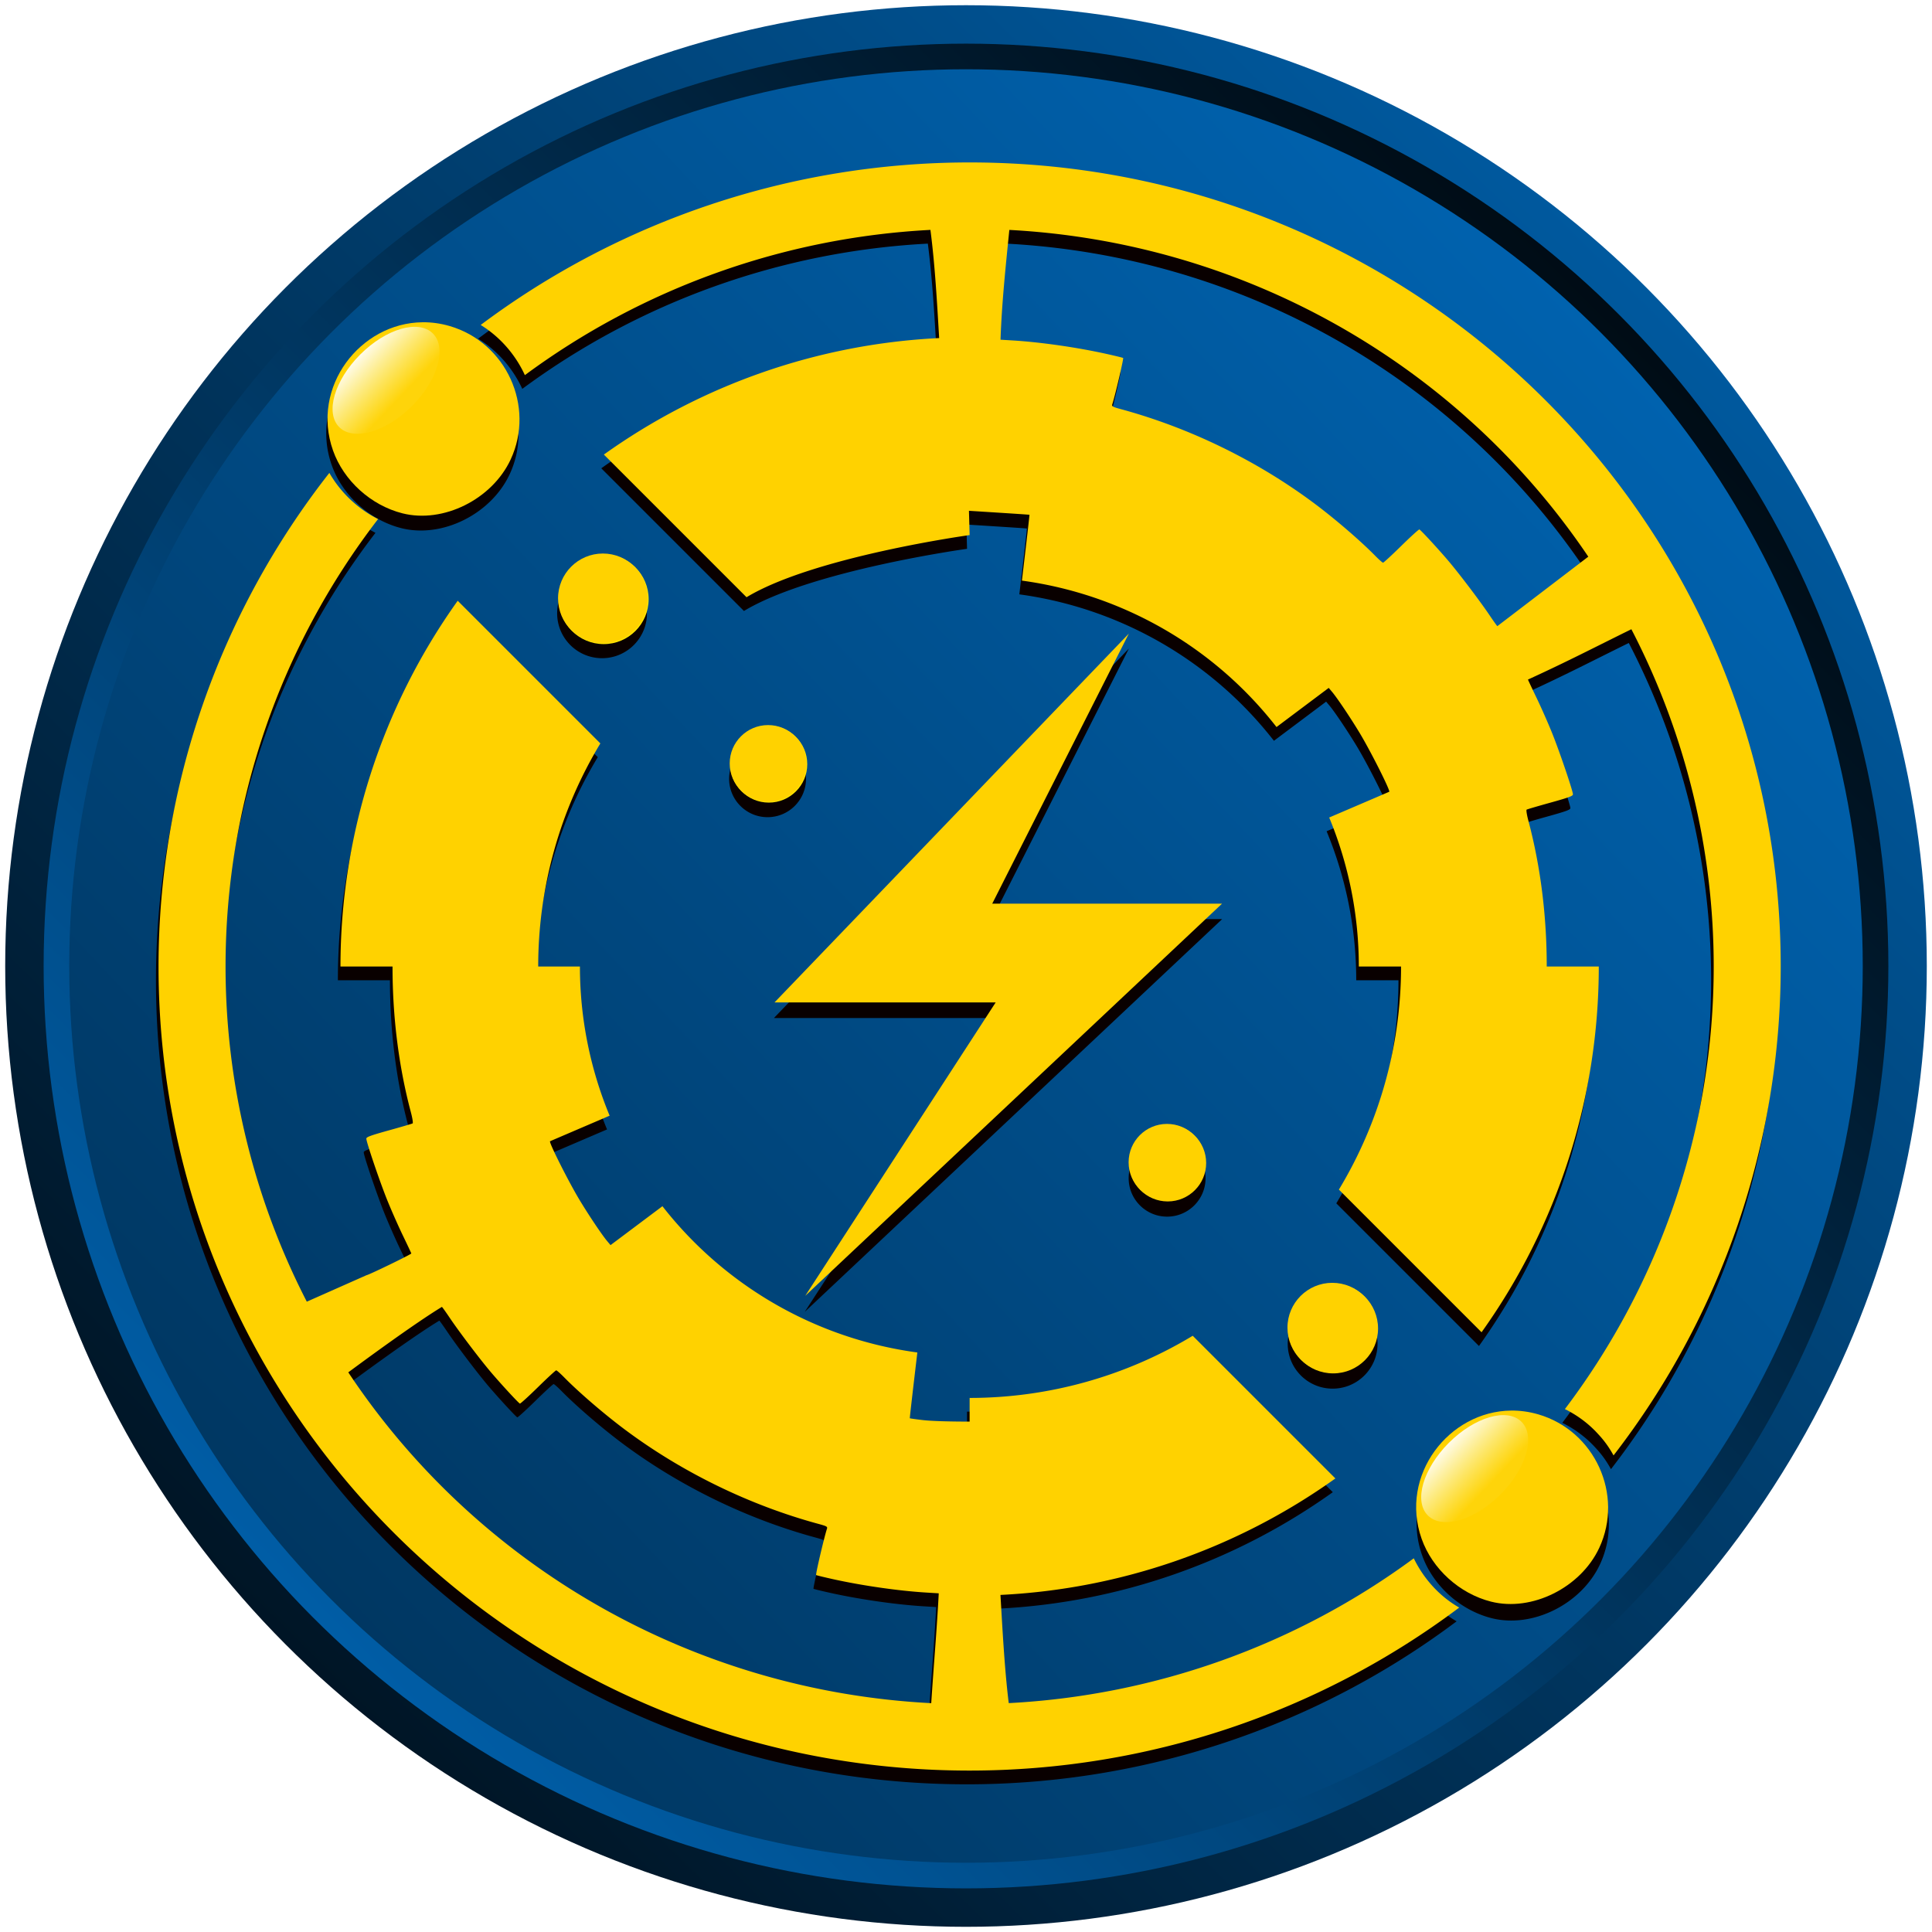 <?xml version="1.0" encoding="UTF-8" standalone="no"?>
<svg
   xmlns:dc="http://purl.org/dc/elements/1.1/"
   xmlns:cc="http://creativecommons.org/ns#"
   xmlns:rdf="http://www.w3.org/1999/02/22-rdf-syntax-ns#"
   xmlns:svg="http://www.w3.org/2000/svg"
   xmlns="http://www.w3.org/2000/svg"
   xmlns:xlink="http://www.w3.org/1999/xlink"
   xmlns:sodipodi="http://sodipodi.sourceforge.net/DTD/sodipodi-0.dtd"
   xmlns:inkscape="http://www.inkscape.org/namespaces/inkscape"
   sodipodi:docname="BSK_6.svg"
   inkscape:version="1.0 (4035a4f, 2020-05-01)"
   id="svg8"
   version="1.1"
   viewBox="0 0 150.812 150.812"
   height="570"
   width="570"
   inkscape:export-filename="/Users/akos/Desktop/BSK_LOGO/BSK_6.png"
   inkscape:export-xdpi="300.09598"
   inkscape:export-ydpi="300.09598">
  <defs
     id="defs2">
    <linearGradient
       id="linearGradient1238"
       inkscape:collect="always">
      <stop
         id="stop1234"
         offset="0"
         style="stop-color:#000000;stop-opacity:1" />
      <stop
         id="stop1236"
         offset="1"
         style="stop-color:#0069bb;stop-opacity:1" />
    </linearGradient>
    <linearGradient
       id="linearGradient1232"
       inkscape:collect="always">
      <stop
         id="stop1228"
         offset="0"
         style="stop-color:#000000;stop-opacity:1" />
      <stop
         id="stop1230"
         offset="1"
         style="stop-color:#0069bb;stop-opacity:1" />
    </linearGradient>
    <linearGradient
       inkscape:collect="always"
       id="linearGradient1214">
      <stop
         style="stop-color:#000000;stop-opacity:1"
         offset="0"
         id="stop1210" />
      <stop
         style="stop-color:#0069bb;stop-opacity:1"
         offset="1"
         id="stop1212" />
    </linearGradient>
    <marker
       inkscape:isstock="true"
       style="overflow:visible"
       id="Arrow1Lstart"
       refX="0"
       refY="0"
       orient="auto"
       inkscape:stockid="Arrow1Lstart">
      <path
         transform="matrix(0.8,0,0,0.8,10,0)"
         style="fill:#aa0000;fill-opacity:1;fill-rule:evenodd;stroke:none;stroke-width:1pt;stroke-opacity:1"
         d="M 0,0 5,-5 -12.5,0 5,5 Z"
         id="path2119" />
    </marker>
    <linearGradient
       inkscape:collect="always"
       id="linearGradient1436">
      <stop
         style="stop-color:#000000;stop-opacity:1;"
         offset="0"
         id="stop1432" />
      <stop
         style="stop-color:#000000;stop-opacity:0;"
         offset="1"
         id="stop1434" />
    </linearGradient>
    <linearGradient
       id="linearGradient1280"
       inkscape:collect="always">
      <stop
         id="stop1276"
         offset="0"
         style="stop-color:#ddbd00;stop-opacity:1" />
      <stop
         id="stop1278"
         offset="1"
         style="stop-color:#fffe00;stop-opacity:1" />
    </linearGradient>
    <linearGradient
       id="linearGradient982"
       inkscape:collect="always">
      <stop
         id="stop978"
         offset="0"
         style="stop-color:#f7ffd7;stop-opacity:0.046" />
      <stop
         id="stop980"
         offset="1"
         style="stop-color:#ffffff;stop-opacity:0.936" />
    </linearGradient>
    <linearGradient
       gradientTransform="translate(160.736,57.336)"
       inkscape:collect="always"
       xlink:href="#linearGradient1280"
       id="linearGradient1269"
       gradientUnits="userSpaceOnUse"
       x1="87.944"
       y1="89.522"
       x2="460.78"
       y2="456.912" />
    <linearGradient
       inkscape:collect="always"
       xlink:href="#linearGradient1436"
       id="linearGradient1438"
       x1="76.796"
       y1="120.76"
       x2="64.377"
       y2="106.84"
       gradientUnits="userSpaceOnUse" />
    <linearGradient
       y2="100.485"
       x2="58.38"
       y1="103.667"
       x1="61.74"
       gradientTransform="rotate(45,-78.383,102.275)"
       gradientUnits="userSpaceOnUse"
       id="linearGradient485"
       xlink:href="#linearGradient982"
       inkscape:collect="always" />
    <linearGradient
       y2="100.485"
       x2="58.38"
       y1="103.667"
       x1="61.74"
       gradientTransform="rotate(45,66.655,42.174)"
       gradientUnits="userSpaceOnUse"
       id="linearGradient503"
       xlink:href="#linearGradient982"
       inkscape:collect="always" />
    <linearGradient
       y2="456.912"
       x2="460.78"
       y1="89.522"
       x1="87.944"
       gradientTransform="matrix(0.265,0,0,0.265,201.278,15.17)"
       gradientUnits="userSpaceOnUse"
       id="linearGradient1798"
       xlink:href="#linearGradient1280"
       inkscape:collect="always" />
    <filter
       id="filter3032"
       inkscape:label="Drop Shadow"
       style="color-interpolation-filters:sRGB">
      <feFlood
         id="feFlood3022"
         result="flood"
         flood-color="rgb(0,0,0)"
         flood-opacity="1" />
      <feComposite
         id="feComposite3024"
         result="composite1"
         operator="out"
         in2="SourceGraphic"
         in="flood" />
      <feGaussianBlur
         id="feGaussianBlur3026"
         result="blur"
         stdDeviation="0.5"
         in="composite1" />
      <feOffset
         id="feOffset3028"
         result="offset"
         dy="0"
         dx="0" />
      <feComposite
         id="feComposite3030"
         result="composite2"
         operator="atop"
         in2="SourceGraphic"
         in="offset" />
    </filter>
    <filter
       id="filter3812"
       inkscape:label="Drop Shadow"
       style="color-interpolation-filters:sRGB">
      <feFlood
         id="feFlood3802"
         result="flood"
         flood-color="rgb(0,0,0)"
         flood-opacity="0.996" />
      <feComposite
         id="feComposite3804"
         result="composite1"
         operator="out"
         in2="SourceGraphic"
         in="flood" />
      <feGaussianBlur
         id="feGaussianBlur3806"
         result="blur"
         stdDeviation="0.8"
         in="composite1" />
      <feOffset
         id="feOffset3808"
         result="offset"
         dy="0"
         dx="0" />
      <feComposite
         id="feComposite3810"
         result="fbSourceGraphic"
         operator="atop"
         in2="SourceGraphic"
         in="offset" />
      <feColorMatrix
         id="feColorMatrix3826"
         values="0 0 0 -1 0 0 0 0 -1 0 0 0 0 -1 0 0 0 0 1 0"
         in="fbSourceGraphic"
         result="fbSourceGraphicAlpha" />
      <feFlood
         in="fbSourceGraphic"
         result="flood"
         flood-color="rgb(0,0,0)"
         flood-opacity="0.996"
         id="feFlood3828" />
      <feComposite
         result="composite1"
         operator="out"
         in="flood"
         id="feComposite3830"
         in2="fbSourceGraphic" />
      <feGaussianBlur
         result="blur"
         stdDeviation="0.8"
         in="composite1"
         id="feGaussianBlur3832" />
      <feOffset
         result="offset"
         dy="0"
         dx="0"
         id="feOffset3834" />
      <feComposite
         result="composite2"
         operator="atop"
         in="offset"
         id="feComposite3836"
         in2="fbSourceGraphic" />
    </filter>
    <filter
       id="filter3824"
       inkscape:label="Drop Shadow"
       style="color-interpolation-filters:sRGB">
      <feFlood
         id="feFlood3814"
         result="flood"
         flood-color="rgb(0,0,0)"
         flood-opacity="0.996" />
      <feComposite
         id="feComposite3816"
         result="composite1"
         operator="out"
         in2="SourceGraphic"
         in="flood" />
      <feGaussianBlur
         id="feGaussianBlur3818"
         result="blur"
         stdDeviation="0.8"
         in="composite1" />
      <feOffset
         id="feOffset3820"
         result="offset"
         dy="0"
         dx="0" />
      <feComposite
         id="feComposite3822"
         result="fbSourceGraphic"
         operator="atop"
         in2="SourceGraphic"
         in="offset" />
      <feColorMatrix
         id="feColorMatrix3838"
         values="0 0 0 -1 0 0 0 0 -1 0 0 0 0 -1 0 0 0 0 1 0"
         in="fbSourceGraphic"
         result="fbSourceGraphicAlpha" />
      <feFlood
         in="fbSourceGraphic"
         result="flood"
         flood-color="rgb(0,0,0)"
         flood-opacity="0.996"
         id="feFlood3840" />
      <feComposite
         result="composite1"
         operator="out"
         in="flood"
         id="feComposite3842"
         in2="fbSourceGraphic" />
      <feGaussianBlur
         result="blur"
         stdDeviation="0.8"
         in="composite1"
         id="feGaussianBlur3844" />
      <feOffset
         result="offset"
         dy="0"
         dx="0"
         id="feOffset3846" />
      <feComposite
         result="composite2"
         operator="atop"
         in="offset"
         id="feComposite3848"
         in2="fbSourceGraphic" />
    </filter>
    <linearGradient
       inkscape:collect="always"
       xlink:href="#linearGradient1280"
       id="linearGradient2556-5"
       gradientUnits="userSpaceOnUse"
       gradientTransform="translate(-81.523,-57.725)"
       x1="87.944"
       y1="89.522"
       x2="460.78"
       y2="456.912" />
    <linearGradient
       inkscape:collect="always"
       xlink:href="#linearGradient1280"
       id="linearGradient4083-7"
       gradientUnits="userSpaceOnUse"
       gradientTransform="translate(-81.523,-57.725)"
       x1="87.944"
       y1="89.522"
       x2="460.78"
       y2="456.912" />
    <filter
       id="filter4568"
       inkscape:label="Drop Shadow"
       style="color-interpolation-filters:sRGB">
      <feFlood
         id="feFlood4558"
         result="flood"
         flood-color="rgb(255,255,0)"
         flood-opacity="0.996" />
      <feComposite
         id="feComposite4560"
         result="composite1"
         operator="out"
         in2="SourceGraphic"
         in="flood" />
      <feGaussianBlur
         id="feGaussianBlur4562"
         result="blur"
         stdDeviation="0.6"
         in="composite1" />
      <feOffset
         id="feOffset4564"
         result="offset"
         dy="0"
         dx="0" />
      <feComposite
         id="feComposite4566"
         result="composite2"
         operator="atop"
         in2="SourceGraphic"
         in="offset" />
    </filter>
    <filter
       id="filter4820"
       inkscape:label="Drop Shadow"
       style="color-interpolation-filters:sRGB">
      <feFlood
         id="feFlood4810"
         result="flood"
         flood-color="rgb(245,121,0)"
         flood-opacity="0.996" />
      <feComposite
         id="feComposite4812"
         result="composite1"
         operator="out"
         in2="SourceGraphic"
         in="flood" />
      <feGaussianBlur
         id="feGaussianBlur4814"
         result="blur"
         stdDeviation="3"
         in="composite1" />
      <feOffset
         id="feOffset4816"
         result="offset"
         dy="0"
         dx="0" />
      <feComposite
         id="feComposite4818"
         result="composite2"
         operator="atop"
         in="offset"
         in2="SourceGraphic" />
    </filter>
    <filter
       id="filter6056"
       inkscape:label="Drop Shadow"
       style="color-interpolation-filters:sRGB">
      <feFlood
         id="feFlood6046"
         result="flood"
         flood-color="rgb(255,0,0)"
         flood-opacity="0.996" />
      <feComposite
         id="feComposite6048"
         result="composite1"
         operator="out"
         in2="SourceGraphic"
         in="flood" />
      <feGaussianBlur
         id="feGaussianBlur6050"
         result="blur"
         stdDeviation="0.4"
         in="composite1" />
      <feOffset
         id="feOffset6052"
         result="offset"
         dy="0"
         dx="0" />
      <feComposite
         id="feComposite6054"
         result="composite2"
         operator="atop"
         in2="SourceGraphic"
         in="offset" />
    </filter>
    <filter
       id="filter6068"
       inkscape:label="Drop Shadow"
       style="color-interpolation-filters:sRGB">
      <feFlood
         id="feFlood6058"
         result="flood"
         flood-color="rgb(245,121,0)"
         flood-opacity="0.996" />
      <feComposite
         id="feComposite6060"
         result="composite1"
         operator="out"
         in2="SourceGraphic"
         in="flood" />
      <feGaussianBlur
         id="feGaussianBlur6062"
         result="blur"
         stdDeviation="0.4"
         in="composite1" />
      <feOffset
         id="feOffset6064"
         result="offset"
         dy="0"
         dx="0" />
      <feComposite
         id="feComposite6066"
         result="fbSourceGraphic"
         operator="atop"
         in2="SourceGraphic"
         in="offset" />
      <feColorMatrix
         id="feColorMatrix1544"
         values="0 0 0 -1 0 0 0 0 -1 0 0 0 0 -1 0 0 0 0 1 0"
         in="fbSourceGraphic"
         result="fbSourceGraphicAlpha" />
      <feFlood
         in="fbSourceGraphic"
         result="flood"
         flood-color="rgb(0,0,0)"
         flood-opacity="0.996"
         id="feFlood1546" />
      <feComposite
         result="composite1"
         operator="out"
         in="flood"
         id="feComposite1548"
         in2="fbSourceGraphic" />
      <feGaussianBlur
         result="blur"
         stdDeviation="0.3"
         in="composite1"
         id="feGaussianBlur1550" />
      <feOffset
         result="offset"
         dy="0"
         dx="0"
         id="feOffset1552" />
      <feComposite
         result="composite2"
         operator="atop"
         in="offset"
         id="feComposite1554"
         in2="fbSourceGraphic" />
    </filter>
    <filter
       id="filter6080"
       inkscape:label="Drop Shadow"
       style="color-interpolation-filters:sRGB">
      <feFlood
         id="feFlood6070"
         result="flood"
         flood-color="rgb(255,0,0)"
         flood-opacity="0.996" />
      <feComposite
         id="feComposite6072"
         result="composite1"
         operator="out"
         in2="SourceGraphic"
         in="flood" />
      <feGaussianBlur
         id="feGaussianBlur6074"
         result="blur"
         stdDeviation="0.4"
         in="composite1" />
      <feOffset
         id="feOffset6076"
         result="offset"
         dy="0"
         dx="0" />
      <feComposite
         id="feComposite6078"
         result="composite2"
         operator="atop"
         in2="SourceGraphic"
         in="offset" />
    </filter>
    <filter
       id="filter6092"
       inkscape:label="Drop Shadow"
       style="color-interpolation-filters:sRGB">
      <feFlood
         id="feFlood6082"
         result="flood"
         flood-color="rgb(255,0,0)"
         flood-opacity="0.996" />
      <feComposite
         id="feComposite6084"
         result="composite1"
         operator="out"
         in2="SourceGraphic"
         in="flood" />
      <feGaussianBlur
         id="feGaussianBlur6086"
         result="blur"
         stdDeviation="0.4"
         in="composite1" />
      <feOffset
         id="feOffset6088"
         result="offset"
         dy="0"
         dx="0" />
      <feComposite
         id="feComposite6090"
         result="composite2"
         operator="atop"
         in2="SourceGraphic"
         in="offset" />
    </filter>
    <filter
       id="filter6104"
       inkscape:label="Drop Shadow"
       style="color-interpolation-filters:sRGB">
      <feFlood
         id="feFlood6094"
         result="flood"
         flood-color="rgb(255,0,0)"
         flood-opacity="0.996" />
      <feComposite
         id="feComposite6096"
         result="composite1"
         operator="out"
         in2="SourceGraphic"
         in="flood" />
      <feGaussianBlur
         id="feGaussianBlur6098"
         result="blur"
         stdDeviation="0.4"
         in="composite1" />
      <feOffset
         id="feOffset6100"
         result="offset"
         dy="0"
         dx="0" />
      <feComposite
         id="feComposite6102"
         result="composite2"
         operator="atop"
         in2="SourceGraphic"
         in="offset" />
    </filter>
    <filter
       id="filter6116"
       inkscape:label="Drop Shadow"
       style="color-interpolation-filters:sRGB">
      <feFlood
         id="feFlood6106"
         result="flood"
         flood-color="rgb(255,0,0)"
         flood-opacity="0.996" />
      <feComposite
         id="feComposite6108"
         result="composite1"
         operator="out"
         in2="SourceGraphic"
         in="flood" />
      <feGaussianBlur
         id="feGaussianBlur6110"
         result="blur"
         stdDeviation="0.4"
         in="composite1" />
      <feOffset
         id="feOffset6112"
         result="offset"
         dy="0"
         dx="0" />
      <feComposite
         id="feComposite6114"
         result="composite2"
         operator="atop"
         in2="SourceGraphic"
         in="offset" />
    </filter>
    <filter
       id="filter6728"
       inkscape:label="Drop Shadow"
       style="color-interpolation-filters:sRGB">
      <feFlood
         id="feFlood6718"
         result="flood"
         flood-color="rgb(0,0,0)"
         flood-opacity="0.996" />
      <feComposite
         id="feComposite6720"
         result="composite1"
         operator="in"
         in2="SourceGraphic"
         in="flood" />
      <feGaussianBlur
         id="feGaussianBlur6722"
         result="blur"
         stdDeviation="5"
         in="composite1" />
      <feOffset
         id="feOffset6724"
         result="offset"
         dy="0"
         dx="0" />
      <feComposite
         id="feComposite6726"
         result="composite2"
         operator="over"
         in2="offset"
         in="SourceGraphic" />
    </filter>
    <linearGradient
       y2="456.912"
       x2="460.78"
       y1="89.522"
       x1="87.944"
       gradientTransform="translate(9.989,9.575)"
       gradientUnits="userSpaceOnUse"
       id="linearGradient1062-0"
       xlink:href="#linearGradient1280"
       inkscape:collect="always" />
    <filter
       style="color-interpolation-filters:sRGB"
       inkscape:label="Drop Shadow"
       id="filter4820-2">
      <feFlood
         flood-opacity="0.996"
         flood-color="rgb(245,121,0)"
         result="flood"
         id="feFlood4810-7" />
      <feComposite
         in="flood"
         in2="SourceGraphic"
         operator="out"
         result="composite1"
         id="feComposite4812-3" />
      <feGaussianBlur
         in="composite1"
         stdDeviation="3"
         result="blur"
         id="feGaussianBlur4814-7" />
      <feOffset
         dx="0"
         dy="0"
         result="offset"
         id="feOffset4816-9" />
      <feComposite
         in2="SourceGraphic"
         in="offset"
         operator="atop"
         result="composite2"
         id="feComposite4818-0" />
    </filter>
    <filter
       style="color-interpolation-filters:sRGB"
       inkscape:label="Drop Shadow"
       id="filter4820-4">
      <feFlood
         flood-opacity="0.996"
         flood-color="rgb(245,121,0)"
         result="flood"
         id="feFlood4810-8" />
      <feComposite
         in="flood"
         in2="SourceGraphic"
         operator="out"
         result="composite1"
         id="feComposite4812-0" />
      <feGaussianBlur
         in="composite1"
         stdDeviation="3"
         result="blur"
         id="feGaussianBlur4814-4" />
      <feOffset
         dx="0"
         dy="0"
         result="offset"
         id="feOffset4816-6" />
      <feComposite
         in2="SourceGraphic"
         in="offset"
         operator="atop"
         result="composite2"
         id="feComposite4818-03" />
    </filter>
    <filter
       id="filter1086"
       inkscape:label="Drop Shadow"
       style="color-interpolation-filters:sRGB">
      <feFlood
         id="feFlood1076"
         result="flood"
         flood-color="rgb(0,0,0)"
         flood-opacity="0.996" />
      <feComposite
         id="feComposite1078"
         result="composite1"
         operator="out"
         in2="SourceGraphic"
         in="flood" />
      <feGaussianBlur
         id="feGaussianBlur1080"
         result="blur"
         stdDeviation="0.6"
         in="composite1" />
      <feOffset
         id="feOffset1082"
         result="offset"
         dy="0"
         dx="0" />
      <feComposite
         id="feComposite1084"
         result="composite2"
         operator="atop"
         in2="SourceGraphic"
         in="offset" />
    </filter>
    <filter
       id="filter1518"
       inkscape:label="Drop Shadow"
       style="color-interpolation-filters:sRGB">
      <feFlood
         id="feFlood1508"
         result="flood"
         flood-color="rgb(0,0,0)"
         flood-opacity="0.996" />
      <feComposite
         id="feComposite1510"
         result="composite1"
         operator="out"
         in2="SourceGraphic"
         in="flood" />
      <feGaussianBlur
         id="feGaussianBlur1512"
         result="blur"
         stdDeviation="0.3"
         in="composite1" />
      <feOffset
         id="feOffset1514"
         result="offset"
         dy="0"
         dx="0" />
      <feComposite
         id="feComposite1516"
         result="composite2"
         operator="atop"
         in2="SourceGraphic"
         in="offset" />
    </filter>
    <filter
       id="filter1530"
       inkscape:label="Drop Shadow"
       style="color-interpolation-filters:sRGB">
      <feFlood
         id="feFlood1520"
         result="flood"
         flood-color="rgb(0,0,0)"
         flood-opacity="0.996" />
      <feComposite
         id="feComposite1522"
         result="composite1"
         operator="out"
         in2="SourceGraphic"
         in="flood" />
      <feGaussianBlur
         id="feGaussianBlur1524"
         result="blur"
         stdDeviation="0.3"
         in="composite1" />
      <feOffset
         id="feOffset1526"
         result="offset"
         dy="0"
         dx="0" />
      <feComposite
         id="feComposite1528"
         result="composite2"
         operator="atop"
         in2="SourceGraphic"
         in="offset" />
    </filter>
    <filter
       id="filter1542"
       inkscape:label="Drop Shadow"
       style="color-interpolation-filters:sRGB">
      <feFlood
         id="feFlood1532"
         result="flood"
         flood-color="rgb(0,0,0)"
         flood-opacity="0.996" />
      <feComposite
         id="feComposite1534"
         result="composite1"
         operator="out"
         in2="SourceGraphic"
         in="flood" />
      <feGaussianBlur
         id="feGaussianBlur1536"
         result="blur"
         stdDeviation="0.3"
         in="composite1" />
      <feOffset
         id="feOffset1538"
         result="offset"
         dy="0"
         dx="0" />
      <feComposite
         id="feComposite1540"
         result="composite2"
         operator="atop"
         in2="SourceGraphic"
         in="offset" />
    </filter>
    <filter
       id="filter1566"
       inkscape:label="Drop Shadow"
       style="color-interpolation-filters:sRGB">
      <feFlood
         id="feFlood1556"
         result="flood"
         flood-color="rgb(0,0,0)"
         flood-opacity="0.996" />
      <feComposite
         id="feComposite1558"
         result="composite1"
         operator="out"
         in2="SourceGraphic"
         in="flood" />
      <feGaussianBlur
         id="feGaussianBlur1560"
         result="blur"
         stdDeviation="0.3"
         in="composite1" />
      <feOffset
         id="feOffset1562"
         result="offset"
         dy="0"
         dx="0" />
      <feComposite
         id="feComposite1564"
         result="composite2"
         operator="atop"
         in2="SourceGraphic"
         in="offset" />
    </filter>
    <filter
       id="filter1578"
       inkscape:label="Drop Shadow"
       style="color-interpolation-filters:sRGB">
      <feFlood
         id="feFlood1568"
         result="flood"
         flood-color="rgb(0,0,0)"
         flood-opacity="0.996" />
      <feComposite
         id="feComposite1570"
         result="composite1"
         operator="out"
         in2="SourceGraphic"
         in="flood" />
      <feGaussianBlur
         id="feGaussianBlur1572"
         result="blur"
         stdDeviation="0.3"
         in="composite1" />
      <feOffset
         id="feOffset1574"
         result="offset"
         dy="0"
         dx="0" />
      <feComposite
         id="feComposite1576"
         result="composite2"
         operator="atop"
         in2="SourceGraphic"
         in="offset" />
    </filter>
    <filter
       id="filter1590"
       inkscape:label="Drop Shadow"
       style="color-interpolation-filters:sRGB">
      <feFlood
         id="feFlood1580"
         result="flood"
         flood-color="rgb(0,0,0)"
         flood-opacity="0.996" />
      <feComposite
         id="feComposite1582"
         result="composite1"
         operator="out"
         in2="SourceGraphic"
         in="flood" />
      <feGaussianBlur
         id="feGaussianBlur1584"
         result="blur"
         stdDeviation="0.3"
         in="composite1" />
      <feOffset
         id="feOffset1586"
         result="offset"
         dy="0"
         dx="0" />
      <feComposite
         id="feComposite1588"
         result="composite2"
         operator="atop"
         in2="SourceGraphic"
         in="offset" />
    </filter>
    <linearGradient
       inkscape:collect="always"
       xlink:href="#linearGradient1232"
       id="linearGradient1218"
       x1="-18.349"
       y1="153.601"
       x2="144.874"
       y2="-11.39"
       gradientUnits="userSpaceOnUse" />
    <linearGradient
       inkscape:collect="always"
       xlink:href="#linearGradient1214"
       id="linearGradient1222"
       gradientUnits="userSpaceOnUse"
       x1="132.542"
       y1="0.886"
       x2="0.368"
       y2="132.024" />
    <linearGradient
       inkscape:collect="always"
       xlink:href="#linearGradient1238"
       id="linearGradient1226"
       gradientUnits="userSpaceOnUse"
       x1="-118.378"
       y1="236.376"
       x2="132.66"
       y2="0.236" />
    <filter
       id="filter1731"
       inkscape:label="Drop Shadow"
       style="color-interpolation-filters:sRGB">
      <feFlood
         id="feFlood1721"
         result="flood"
         flood-color="rgb(0,0,0)"
         flood-opacity="0.996" />
      <feComposite
         id="feComposite1723"
         result="composite1"
         operator="in"
         in2="SourceGraphic"
         in="flood" />
      <feGaussianBlur
         id="feGaussianBlur1725"
         result="blur"
         stdDeviation="6"
         in="composite1" />
      <feOffset
         id="feOffset1727"
         result="offset"
         dy="3.293"
         dx="2.395" />
      <feComposite
         id="feComposite1729"
         result="fbSourceGraphic"
         operator="over"
         in2="offset"
         in="SourceGraphic" />
      <feColorMatrix
         id="feColorMatrix1733"
         values="0 0 0 -1 0 0 0 0 -1 0 0 0 0 -1 0 0 0 0 1 0"
         in="fbSourceGraphic"
         result="fbSourceGraphicAlpha" />
      <feFlood
         in="fbSourceGraphic"
         result="flood"
         flood-color="rgb(0,0,0)"
         flood-opacity="0.996"
         id="feFlood1735" />
      <feComposite
         result="composite1"
         operator="in"
         in="flood"
         id="feComposite1737"
         in2="fbSourceGraphic" />
      <feGaussianBlur
         result="blur"
         stdDeviation="6"
         in="composite1"
         id="feGaussianBlur1739" />
      <feOffset
         result="offset"
         dy="3.293"
         dx="2.395"
         id="feOffset1741" />
      <feComposite
         result="composite2"
         operator="over"
         in="fbSourceGraphic"
         id="feComposite1743"
         in2="offset" />
    </filter>
    <filter
       id="filter1773"
       inkscape:label="Emergence"
       style="color-interpolation-filters:sRGB"
       inkscape:menu-tooltip="Cut out, add inner shadow and colorize some parts of an image"
       inkscape:menu="Shadows and Glows">
      <feColorMatrix
         id="feColorMatrix1745"
         result="result1"
         values="0 0 0 0 0 0 0 0 0 0 0 0 0 0 0 0.21 0.72 0.07 0 0 " />
      <feColorMatrix
         id="feColorMatrix1747"
         result="result9"
         values="1 0 0 0 0 0 1 0 0 0 0 0 1 0 0 0 0 0 2 0 " />
      <feComposite
         id="feComposite1749"
         result="result4"
         operator="in"
         in="SourceGraphic"
         in2="result9" />
      <feFlood
         id="feFlood1751"
         flood-color="rgb(0,0,0)"
         result="result2" />
      <feComposite
         id="feComposite1753"
         result="result10"
         operator="in"
         in2="result9" />
      <feComposite
         id="feComposite1755"
         operator="atop"
         in2="result4" />
      <feGaussianBlur
         id="feGaussianBlur1757"
         result="result8"
         stdDeviation="3" />
      <feOffset
         id="feOffset1759"
         in="result8"
         result="result3"
         dy="3"
         dx="3" />
      <feFlood
         id="feFlood1761"
         result="result5"
         flood-color="rgb(219,173,62)"
         flood-opacity="1" />
      <feMerge
         id="feMerge1769"
         result="result6">
        <feMergeNode
           id="feMergeNode1763"
           in="result5" />
        <feMergeNode
           id="feMergeNode1765"
           in="result3" />
        <feMergeNode
           id="feMergeNode1767"
           in="result4" />
      </feMerge>
      <feComposite
         id="feComposite1771"
         result="result7"
         operator="in"
         in2="SourceGraphic" />
    </filter>
    <filter
       id="filter1869"
       inkscape:label="Drop Shadow"
       style="color-interpolation-filters:sRGB">
      <feFlood
         id="feFlood1859"
         result="flood"
         flood-color="rgb(0,0,0)"
         flood-opacity="0.996" />
      <feComposite
         id="feComposite1861"
         result="composite1"
         operator="in"
         in2="SourceGraphic"
         in="flood" />
      <feGaussianBlur
         id="feGaussianBlur1863"
         result="blur"
         stdDeviation="6"
         in="composite1" />
      <feOffset
         id="feOffset1865"
         result="offset"
         dy="3.293"
         dx="-1.08247e-15" />
      <feComposite
         id="feComposite1867"
         result="composite2"
         operator="over"
         in2="offset"
         in="SourceGraphic" />
    </filter>
    <linearGradient
       y2="132.024"
       x2="0.368"
       y1="0.886"
       x1="132.542"
       gradientUnits="userSpaceOnUse"
       id="linearGradient1911"
       xlink:href="#linearGradient1214"
       inkscape:collect="always" />
    <linearGradient
       y2="0.236"
       x2="132.66"
       y1="236.376"
       x1="-118.378"
       gradientUnits="userSpaceOnUse"
       id="linearGradient1913"
       xlink:href="#linearGradient1238"
       inkscape:collect="always" />
  </defs>
  <sodipodi:namedview
     units="px"
     inkscape:snap-midpoints="true"
     inkscape:object-nodes="true"
     inkscape:snap-smooth-nodes="true"
     inkscape:snap-intersection-paths="true"
     inkscape:object-paths="false"
     inkscape:snap-others="false"
     inkscape:window-maximized="0"
     inkscape:window-y="25"
     inkscape:window-x="4"
     inkscape:window-height="758"
     inkscape:window-width="1436"
     showgrid="false"
     inkscape:document-rotation="0"
     inkscape:current-layer="layer1"
     inkscape:document-units="mm"
     inkscape:cy="365.21901"
     inkscape:cx="31.751834"
     inkscape:zoom="0.55717604"
     inkscape:pageshadow="2"
     inkscape:pageopacity="0"
     borderopacity="1.0"
     bordercolor="#666666"
     pagecolor="#434345"
     id="base"
     fit-margin-top="0"
     fit-margin-left="0"
     fit-margin-right="0"
     fit-margin-bottom="0"
     lock-margins="true" />
  <g
     transform="translate(9.812,9.154)"
     inkscape:groupmode="layer"
     id="layer4"
     inkscape:label="Coin"
     style="display:inline" />
  <g
     style="display:inline"
     inkscape:label="Shadow"
     id="layer3"
     inkscape:groupmode="layer"
     transform="translate(-40.074,-13.482)">
    <g
       transform="matrix(0.856,0,0,0.856,67.352,3.173)"
       style="fill:#2b0000;stroke-width:1.168"
       id="g6315" />
    <g
       style="fill:#2b0000"
       transform="translate(69.493,-0.755)"
       id="g6327" />
    <g
       transform="matrix(0.856,0,0,0.856,36.213,-27.96)"
       id="g6343"
       style="fill:#2b0000;stroke-width:1.168" />
    <g
       style="fill:#2b0000"
       transform="translate(12.555,-57.684)"
       id="g6357" />
  </g>
  <g
     style="display:inline"
     id="layer1"
     inkscape:groupmode="layer"
     inkscape:label="Layer 1"
     transform="translate(-40.074,-13.482)">
    <g
       transform="translate(42.241,15.539)"
       id="layer2"
       inkscape:label="shadow2"
       style="display:inline" />
    <g
       style="display:inline"
       inkscape:label="Layer 1"
       id="layer1-4"
       transform="translate(9.622,-59.961)" />
    <g
       style="display:inline"
       transform="translate(9.622,-59.961)"
       id="g864"
       inkscape:label="Layer 1 copy" />
    <g
       style="display:inline"
       inkscape:label="shadow2"
       id="g6120"
       transform="translate(42.241,15.539)" />
    <g
       transform="translate(9.622,-59.961)"
       id="g6122"
       inkscape:label="Layer 1"
       style="display:inline" />
    <g
       inkscape:label="Layer 1 copy"
       id="g6124"
       transform="translate(9.622,-59.961)"
       style="display:inline" />
    <g
       transform="translate(-0.551,0.106)"
       id="g1909">
      <circle
         transform="translate(49.885,22.637)"
         r="75"
         cy="66.146"
         cx="66.146"
         id="path243"
         style="display:inline;fill:url(#linearGradient1218);fill-opacity:1;stroke-width:0.2;stroke-linecap:round;paint-order:fill markers stroke;stop-color:#000000" />
      <circle
         transform="translate(49.885,22.637)"
         style="display:inline;fill:url(#linearGradient1911);fill-opacity:1;stroke:none;stroke-width:0.2;stroke-linecap:round;stroke-opacity:1;paint-order:fill markers stroke;stop-color:#000000"
         id="circle1220"
         cx="66.146"
         cy="66.146"
         r="72" />
      <circle
         transform="translate(49.885,22.637)"
         r="70"
         cy="66.146"
         cx="66.146"
         id="circle1224"
         style="display:inline;fill:url(#linearGradient1913);fill-opacity:1;stroke:none;stroke-width:0.2;stroke-linecap:round;stroke-opacity:1;paint-order:fill markers stroke;stop-color:#000000" />
      <path
         d="m 437.301,95.131 c -51.933,0.033 -102.441,16.839 -143.877,47.875 5.657,3.474 10.242,8.721 13.016,14.779 34.688,-25.638 76.254,-40.525 119.461,-42.785 1.339,10.178 1.98,21.825 2.574,31.869 -35.532,1.722 -69.818,13.635 -98.764,34.314 l 42.023,42.025 c 19.827,-11.979 65.715,-18.311 65.715,-18.311 L 437.25,197.746 c 0,0 17.763,1.111 17.826,1.174 0.045,0.045 -0.952,8.637 -2.223,19.391 a 114.721,114.721 0 0 1 74.996,43.135 l 15.379,-11.533 0.992,1.18 c 1.516,1.802 5.35,7.511 8.092,12.051 3.202,5.3 9.098,17.006 8.744,17.359 -0.031,0.031 -10.598,4.552 -17.688,7.592 a 114.721,114.721 0 0 1 8.727,43.887 114.721,114.721 0 0 1 0,0.002 h 12.438 c 1.9e-4,23.164 -6.331,45.888 -18.309,65.715 l 42.023,42.023 c 22.459,-31.436 34.532,-69.104 34.531,-107.738 h -15.332 c 0.011,-14.654 -1.781,-29.286 -5.377,-42.824 -0.497,-1.875 -0.718,-3.282 -0.531,-3.396 0.176,-0.107 3.313,-1.026 6.973,-2.043 5.399,-1.5 6.654,-1.96 6.654,-2.441 0,-0.999 -3.864,-12.39 -6.082,-17.93 -1.152,-2.877 -3.235,-7.601 -4.631,-10.498 -1.395,-2.897 -2.537,-5.322 -2.537,-5.391 12.005,-5.499 19.445,-9.404 30.463,-14.826 15.939,30.733 24.254,64.792 24.254,99.35 -6e-4,47.013 -15.382,92.757 -43.836,130.367 3.705,1.838 7.078,4.344 9.855,7.432 1.77,1.884 3.258,3.982 4.475,6.219 31.936,-41.335 49.242,-91.951 49.242,-144.018 C 676.37,201.174 569.402,95.131 437.451,95.131 Z m 11.846,19.877 c 68.97,3.654 132.169,39.322 170.543,96.252 L 592.908,231.717 c -0.082,0 -1.1,-1.416 -2.262,-3.145 -2.769,-4.119 -8.893,-12.21 -12.141,-16.041 -2.975,-3.51 -8.162,-9.132 -8.574,-9.295 -0.154,-0.061 -2.551,2.116 -5.328,4.84 -2.777,2.724 -5.193,4.953 -5.369,4.953 -0.176,0 -1.232,-0.931 -2.348,-2.068 -4.356,-4.442 -11.974,-10.984 -18.096,-15.539 -16.804,-12.504 -36.578,-22.127 -56.729,-27.605 -2.555,-0.695 -2.788,-0.827 -2.578,-1.473 0.855,-2.631 3.393,-13.488 3.184,-13.617 -0.142,-0.088 -2.305,-0.616 -4.805,-1.174 -8.624,-1.923 -19.403,-3.476 -27.611,-3.979 l -3.701,-0.227 c 0.388,-10.979 1.494,-21.295 2.596,-32.34 z m -200.299,71.576 c -32.612,41.573 -50.317,92.735 -50.316,145.398 3e-4,130.809 106.969,236.85 238.92,236.85 52.064,0 102.703,-16.86 144.213,-48.014 -5.807,-3.315 -10.464,-8.491 -13.385,-14.508 -34.66,25.563 -76.168,40.403 -119.309,42.654 -1.251,-10.058 -1.902,-22.752 -2.441,-31.871 35.496,-1.741 69.743,-13.651 98.66,-34.311 l -42.025,-42.027 c -19.827,11.979 -42.55,18.31 -65.715,18.311 v 6.967 c -0.122,2.3e-4 -0.243,0.002 -0.365,0.002 -5.446,0.003 -10.842,-0.145 -13.412,-0.443 -2.053,-0.238 -3.783,-0.484 -3.846,-0.547 -0.045,-0.045 0.951,-8.628 2.221,-19.371 a 114.721,114.721 0 0 1 -75.088,-43.084 l -15.285,11.463 -0.992,-1.18 c -1.516,-1.802 -5.35,-7.511 -8.092,-12.051 -3.202,-5.3 -9.098,-17.006 -8.744,-17.359 0.03,-0.03 10.557,-4.533 17.559,-7.535 a 114.721,114.721 0 0 1 -8.75,-43.945 h -12.287 c -2.3e-4,-23.164 6.331,-45.888 18.309,-65.715 l -42.023,-42.023 c -22.459,31.435 -34.533,69.104 -34.533,107.738 h 15.336 c -0.011,14.654 1.781,29.286 5.377,42.824 0.497,1.875 0.718,3.282 0.531,3.396 -0.176,0.107 -3.313,1.026 -6.973,2.043 -5.399,1.5 -6.654,1.96 -6.654,2.441 0,0.999 3.864,12.39 6.082,17.93 1.152,2.877 3.235,7.601 4.631,10.498 1.395,2.897 2.537,5.322 2.537,5.391 0,0.269 -12.918,6.528 -13.221,6.406 l 0.002,0.008 -17.566,7.791 c -15.731,-30.574 -23.933,-64.407 -23.934,-98.729 3e-4,-47.626 15.785,-93.933 44.926,-131.797 -5.94,-2.997 -11.025,-7.817 -14.346,-13.602 z M 281.994,432.25 c 0.082,0 1.1,1.416 2.262,3.145 2.769,4.119 8.893,12.21 12.141,16.041 2.975,3.51 8.162,9.132 8.574,9.295 0.154,0.061 2.551,-2.116 5.328,-4.84 2.777,-2.724 5.193,-4.953 5.369,-4.953 0.176,0 1.232,0.931 2.348,2.068 4.356,4.442 11.974,10.984 18.096,15.539 16.804,12.504 36.578,22.127 56.729,27.605 2.555,0.695 2.788,0.827 2.578,1.473 -0.855,2.631 -3.393,13.488 -3.184,13.617 0.142,0.088 2.305,0.616 4.805,1.174 8.625,1.923 19.403,3.476 27.611,3.979 l 3.701,0.227 c -0.497,9.999 -1.586,22.594 -2.209,32.357 -69.614,-3.565 -133.367,-39.744 -171.719,-97.449 4.324,-3.202 19.59,-14.44 27.57,-19.277 z m 47.944,-221.589 c -7.304,9.9e-4 -13.226,5.922 -13.227,13.227 -9e-5,7.305 5.921,13.228 13.227,13.229 7.306,8e-5 13.229,-5.923 13.229,-13.229 -9.9e-4,-7.305 -5.923,-13.227 -13.229,-13.227 z m 2.114,1.791 a 6.044,9.514 45 0 1 -2.454,11.001 6.044,9.514 45 0 1 -11.001,2.454 6.044,9.514 45 0 1 2.454,-11.001 6.044,9.514 45 0 1 11.001,-2.454 m -2.114,-1.791 c -7.304,9.9e-4 -13.226,5.922 -13.227,13.227 -1e-4,7.305 5.921,13.228 13.227,13.229 7.306,1e-4 13.229,-5.923 13.229,-13.229 -9.9e-4,-7.305 -5.923,-13.227 -13.229,-13.227 z m 48.756,50.639 c -6.253,8.4e-4 -11.322,5.07 -11.323,11.323 -8e-5,6.254 5.069,11.324 11.323,11.324 6.254,6e-5 11.324,-5.07 11.324,-11.324 -8.4e-4,-6.254 -5.071,-11.323 -11.324,-11.323 z m 1.81,1.533 a 5.174,8.144 45 0 1 -2.101,9.417 5.174,8.144 45 0 1 -9.417,2.101 5.174,8.144 45 0 1 2.101,-9.417 5.174,8.144 45 0 1 9.417,-2.101 m -1.81,-1.533 c -6.253,8.5e-4 -11.322,5.07 -11.323,11.323 -8e-5,6.254 5.069,11.324 11.323,11.324 6.254,9e-5 11.324,-5.07 11.324,-11.324 -8.4e-4,-6.254 -5.071,-11.323 -11.324,-11.323 z m 219.184,202.223 c -18.335,0.191 -33.006,19.062 -26.387,37.822 3.143,8.908 11.191,16.193 20.486,18.547 12.035,3.047 26.45,-4.122 31.924,-15.877 7.293,-15.662 -1.328,-34.531 -17.992,-39.375 -2.718,-0.79 -5.412,-1.144 -8.031,-1.117 z m -52.74,-37.696 c -7.304,9.8e-4 -13.226,5.922 -13.227,13.227 -1.1e-4,7.305 5.921,13.228 13.227,13.229 7.306,7e-5 13.229,-5.923 13.229,-13.229 -9.8e-4,-7.305 -5.923,-13.227 -13.229,-13.227 z m 2.114,1.791 a 6.044,9.514 45 0 1 -2.454,11.001 6.044,9.514 45 0 1 -11.001,2.454 6.044,9.514 45 0 1 2.454,-11.001 6.044,9.514 45 0 1 11.001,-2.454 m -2.114,-1.791 c -7.304,9.9e-4 -13.226,5.922 -13.227,13.227 -10e-5,7.305 5.921,13.228 13.227,13.229 7.306,1e-4 13.229,-5.923 13.229,-13.229 -9.9e-4,-7.305 -5.923,-13.227 -13.229,-13.227 z m -48.754,-46.859 c -6.253,8.4e-4 -11.322,5.07 -11.323,11.323 -8e-5,6.254 5.069,11.324 11.323,11.324 6.254,7e-5 11.324,-5.07 11.324,-11.324 -8.5e-4,-6.254 -5.071,-11.323 -11.324,-11.323 z m 1.81,1.533 a 5.174,8.144 45 0 1 -2.101,9.417 5.174,8.144 45 0 1 -9.417,2.101 5.174,8.144 45 0 1 2.101,-9.417 5.174,8.144 45 0 1 9.417,-2.101 m -1.81,-1.533 c -6.253,8.5e-4 -11.322,5.07 -11.323,11.323 -8e-5,6.254 5.069,11.324 11.323,11.324 6.254,8e-5 11.324,-5.07 11.324,-11.324 -8.4e-4,-6.254 -5.071,-11.323 -11.324,-11.323 z m -11.265,-144.681 -104.548,108.82 h 65.252 L 389.633,429.677 512.604,313.969 H 444.805 Z M 276.7,142.437 c -18.335,0.191 -33.006,19.062 -26.387,37.822 3.143,8.908 11.191,16.194 20.486,18.547 12.035,3.047 26.45,-4.122 31.924,-15.877 7.293,-15.662 -1.328,-34.531 -17.992,-39.375 -2.718,-0.79 -5.412,-1.144 -8.031,-1.117 z"
         transform="matrix(0.265,0,0,0.265,0.188,1.046)"
         style="display:inline;fill:#090000;fill-opacity:1;stroke:none;stroke-width:0.756;stroke-linecap:round;stroke-miterlimit:4;stroke-dasharray:none;stroke-opacity:1;paint-order:fill markers stroke;filter:url(#filter1869);stop-color:#000000"
         id="path6446" />
      <path
         id="path2049"
         d="m 73.6,38.532 c -4.851,0.051 -8.733,5.044 -6.981,10.007 0.832,2.357 2.961,4.285 5.42,4.907 3.184,0.806 6.998,-1.091 8.447,-4.201 1.93,-4.144 -0.351,-9.136 -4.76,-10.418 -0.719,-0.209 -1.432,-0.303 -2.125,-0.296 z"
         style="display:inline;fill:#ffd200;fill-opacity:1;stroke:none;stroke-width:0.2;stroke-linecap:round;stroke-miterlimit:4;stroke-dasharray:none;stroke-opacity:1;paint-order:fill markers stroke;filter:url(#filter1578);stop-color:#000000" />
      <path
         id="path1253"
         style="display:inline;fill:#ffd200;fill-opacity:1;stroke:none;stroke-width:0.756;stroke-linecap:round;stroke-miterlimit:4;stroke-dasharray:none;stroke-opacity:1;paint-order:fill markers stroke;filter:url(#filter1086);stop-color:#000000"
         d="m 437.301,95.131 c -51.933,0.033 -102.441,16.839 -143.877,47.875 5.657,3.474 10.242,8.721 13.016,14.779 34.688,-25.638 76.254,-40.525 119.461,-42.785 1.339,10.178 1.98,21.825 2.574,31.869 -35.532,1.722 -69.818,13.635 -98.764,34.314 l 42.023,42.025 c 19.827,-11.979 65.715,-18.311 65.715,-18.311 L 437.25,197.746 c 0,0 17.763,1.111 17.826,1.174 0.045,0.045 -0.952,8.637 -2.223,19.391 a 114.721,114.721 0 0 1 74.996,43.135 l 15.379,-11.533 0.992,1.18 c 1.516,1.802 5.35,7.511 8.092,12.051 3.202,5.3 9.098,17.006 8.744,17.359 -0.031,0.031 -10.598,4.552 -17.688,7.592 a 114.721,114.721 0 0 1 8.727,43.887 114.721,114.721 0 0 1 0,0.002 h 12.438 c 1.9e-4,23.164 -6.331,45.888 -18.309,65.715 l 42.023,42.023 c 22.459,-31.436 34.532,-69.104 34.531,-107.738 h -15.332 c 0.011,-14.654 -1.781,-29.286 -5.377,-42.824 -0.497,-1.875 -0.718,-3.282 -0.531,-3.396 0.176,-0.107 3.313,-1.026 6.973,-2.043 5.399,-1.5 6.654,-1.96 6.654,-2.441 0,-0.999 -3.864,-12.39 -6.082,-17.93 -1.152,-2.877 -3.235,-7.601 -4.631,-10.498 -1.395,-2.897 -2.537,-5.322 -2.537,-5.391 12.005,-5.499 19.445,-9.404 30.463,-14.826 15.939,30.733 24.254,64.792 24.254,99.35 -6e-4,47.013 -15.382,92.757 -43.836,130.367 3.705,1.838 7.078,4.344 9.855,7.432 1.77,1.884 3.258,3.982 4.475,6.219 31.936,-41.335 49.242,-91.951 49.242,-144.018 C 676.37,201.174 569.402,95.131 437.451,95.131 Z m 11.846,19.877 c 68.97,3.654 132.169,39.322 170.543,96.252 L 592.908,231.717 c -0.082,0 -1.1,-1.416 -2.262,-3.145 -2.769,-4.119 -8.893,-12.21 -12.141,-16.041 -2.975,-3.51 -8.162,-9.132 -8.574,-9.295 -0.154,-0.061 -2.551,2.116 -5.328,4.84 -2.777,2.724 -5.193,4.953 -5.369,4.953 -0.176,0 -1.232,-0.931 -2.348,-2.068 -4.356,-4.442 -11.974,-10.984 -18.096,-15.539 -16.804,-12.504 -36.578,-22.127 -56.729,-27.605 -2.555,-0.695 -2.788,-0.827 -2.578,-1.473 0.855,-2.631 3.393,-13.488 3.184,-13.617 -0.142,-0.088 -2.305,-0.616 -4.805,-1.174 -8.624,-1.923 -19.403,-3.476 -27.611,-3.979 l -3.701,-0.227 c 0.388,-10.979 1.494,-21.295 2.596,-32.34 z m -200.299,71.576 c -32.612,41.573 -50.317,92.735 -50.316,145.398 3e-4,130.809 106.969,236.85 238.92,236.85 52.064,0 102.703,-16.86 144.213,-48.014 -5.807,-3.315 -10.464,-8.491 -13.385,-14.508 -34.66,25.563 -76.168,40.403 -119.309,42.654 -1.251,-10.058 -1.902,-22.752 -2.441,-31.871 35.496,-1.741 69.743,-13.651 98.66,-34.311 l -42.025,-42.027 c -19.827,11.979 -42.55,18.31 -65.715,18.311 v 6.967 c -0.122,2.3e-4 -0.243,0.002 -0.365,0.002 -5.446,0.003 -10.842,-0.145 -13.412,-0.443 -2.053,-0.238 -3.783,-0.484 -3.846,-0.547 -0.045,-0.045 0.951,-8.628 2.221,-19.371 a 114.721,114.721 0 0 1 -75.088,-43.084 l -15.285,11.463 -0.992,-1.18 c -1.516,-1.802 -5.35,-7.511 -8.092,-12.051 -3.202,-5.3 -9.098,-17.006 -8.744,-17.359 0.03,-0.03 10.557,-4.533 17.559,-7.535 a 114.721,114.721 0 0 1 -8.75,-43.945 h -12.287 c -2.3e-4,-23.164 6.331,-45.888 18.309,-65.715 l -42.023,-42.023 c -22.459,31.435 -34.533,69.104 -34.533,107.738 h 15.336 c -0.011,14.654 1.781,29.286 5.377,42.824 0.497,1.875 0.718,3.282 0.531,3.396 -0.176,0.107 -3.313,1.026 -6.973,2.043 -5.399,1.5 -6.654,1.96 -6.654,2.441 0,0.999 3.864,12.39 6.082,17.93 1.152,2.877 3.235,7.601 4.631,10.498 1.395,2.897 2.537,5.322 2.537,5.391 0,0.269 -12.918,6.528 -13.221,6.406 l 0.002,0.008 -17.566,7.791 c -15.731,-30.574 -23.933,-64.407 -23.934,-98.729 3e-4,-47.626 15.785,-93.933 44.926,-131.797 -5.94,-2.997 -11.025,-7.817 -14.346,-13.602 z M 281.994,432.25 c 0.082,0 1.1,1.416 2.262,3.145 2.769,4.119 8.893,12.21 12.141,16.041 2.975,3.51 8.162,9.132 8.574,9.295 0.154,0.061 2.551,-2.116 5.328,-4.84 2.777,-2.724 5.193,-4.953 5.369,-4.953 0.176,0 1.232,0.931 2.348,2.068 4.356,4.442 11.974,10.984 18.096,15.539 16.804,12.504 36.578,22.127 56.729,27.605 2.555,0.695 2.788,0.827 2.578,1.473 -0.855,2.631 -3.393,13.488 -3.184,13.617 0.142,0.088 2.305,0.616 4.805,1.174 8.625,1.923 19.403,3.476 27.611,3.979 l 3.701,0.227 c -0.497,9.999 -1.586,22.594 -2.209,32.357 -69.614,-3.565 -133.367,-39.744 -171.719,-97.449 4.324,-3.202 19.59,-14.44 27.57,-19.277 z"
         transform="matrix(0.265,0,0,0.265,0.39,0.846)" />
      <path
         id="path1245"
         d="m 128.744,62.834 -27.662,28.792 h 17.265 L 103.48,114.531 136.016,83.917 h -17.938 z"
         style="font-variation-settings:normal;display:inline;vector-effect:none;fill:#ffd200;fill-opacity:1;stroke:none;stroke-width:0.2;stroke-linecap:round;stroke-linejoin:miter;stroke-miterlimit:4;stroke-dasharray:none;stroke-dashoffset:0;stroke-opacity:1;paint-order:fill markers stroke;filter:url(#filter1590);stop-color:#000000" />
      <g
         id="g1185"
         transform="matrix(0.856,0,0,0.856,67.742,4.019)"
         style="fill:#ffd200;fill-opacity:1;stroke-width:1.168;filter:url(#filter1542)">
        <g
           id="g1179"
           style="fill:#ffd200;fill-opacity:1;stroke-width:1.168">
          <path
             id="path1175"
             transform="matrix(0.265,0,0,0.265,32.619,75.5)"
             d="m 159.201,143.326 c -7.304,9.9e-4 -13.226,5.922 -13.227,13.227 -1e-4,7.305 5.921,13.228 13.227,13.229 7.306,1e-4 13.229,-5.923 13.229,-13.229 -9.9e-4,-7.305 -5.923,-13.227 -13.229,-13.227 z"
             style="font-variation-settings:normal;display:inline;opacity:1;vector-effect:none;fill:#ffd200;fill-opacity:1;stroke:none;stroke-width:0.883;stroke-linecap:round;stroke-linejoin:miter;stroke-miterlimit:4;stroke-dasharray:none;stroke-dashoffset:0;stroke-opacity:1;paint-order:fill markers stroke;stop-color:#000000;stop-opacity:1" />
          <ellipse
             style="font-variation-settings:normal;opacity:1;vector-effect:none;fill:#ffd200;fill-opacity:1;stroke:none;stroke-width:0.234;stroke-linecap:round;stroke-linejoin:miter;stroke-miterlimit:4;stroke-dasharray:none;stroke-dashoffset:0;stroke-opacity:1;paint-order:fill markers stroke;stop-color:#000000;stop-opacity:1"
             id="ellipse1177"
             transform="rotate(-45)"
             ry="1.599"
             rx="2.517"
             cy="133.782"
             cx="-29.808" />
        </g>
        <path
           id="path1181"
           d="m 74.741,113.422 c -1.933,2.6e-4 -3.499,1.567 -3.5,3.5 -2.6e-5,1.933 1.567,3.5 3.5,3.5 1.933,2e-5 3.5,-1.567 3.5,-3.5 -2.62e-4,-1.933 -1.567,-3.5 -3.5,-3.5 z"
           style="font-variation-settings:normal;display:inline;vector-effect:none;fill:#ffd200;fill-opacity:1;stroke:none;stroke-width:0.234;stroke-linecap:round;stroke-linejoin:miter;stroke-miterlimit:4;stroke-dasharray:none;stroke-dashoffset:0;stroke-opacity:1;paint-order:fill markers stroke;stop-color:#000000" />
        <path
           d="m 75.301,113.895 a 1.599,2.517 45 0 1 -0.649,2.911 1.599,2.517 45 0 1 -2.911,0.649 1.599,2.517 45 0 1 0.649,-2.911 1.599,2.517 45 0 1 2.911,-0.649"
           style="font-variation-settings:normal;vector-effect:none;fill:#ffd200;fill-opacity:1;stroke:none;stroke-width:0.234;stroke-linecap:round;stroke-linejoin:miter;stroke-miterlimit:4;stroke-dasharray:none;stroke-dashoffset:0;stroke-opacity:1;paint-order:fill markers stroke;stop-color:#000000"
           id="path1183" />
      </g>
      <g
         style="fill:#ffd200;fill-opacity:1;filter:url(#filter1530)"
         transform="translate(69.883,0.091)"
         id="g1205">
        <g
           style="fill:#ffd200;fill-opacity:1"
           id="g1199">
          <path
             style="font-variation-settings:normal;display:inline;opacity:1;vector-effect:none;fill:#ffd200;fill-opacity:1;stroke:none;stroke-width:0.756;stroke-linecap:round;stroke-linejoin:miter;stroke-miterlimit:4;stroke-dasharray:none;stroke-dashoffset:0;stroke-opacity:1;paint-order:fill markers stroke;stop-color:#000000;stop-opacity:1"
             d="m 159.201,143.326 c -7.304,9.9e-4 -13.226,5.922 -13.227,13.227 -1e-4,7.305 5.921,13.228 13.227,13.229 7.306,1e-4 13.229,-5.923 13.229,-13.229 -9.9e-4,-7.305 -5.923,-13.227 -13.229,-13.227 z"
             transform="matrix(0.265,0,0,0.265,32.619,75.5)"
             id="path1195" />
          <ellipse
             cx="-29.808"
             cy="133.782"
             rx="2.517"
             ry="1.599"
             transform="rotate(-45)"
             id="ellipse1197"
             style="font-variation-settings:normal;opacity:1;vector-effect:none;fill:#ffd200;fill-opacity:1;stroke:none;stroke-width:0.2;stroke-linecap:round;stroke-linejoin:miter;stroke-miterlimit:4;stroke-dasharray:none;stroke-dashoffset:0;stroke-opacity:1;paint-order:fill markers stroke;stop-color:#000000;stop-opacity:1" />
        </g>
        <path
           style="font-variation-settings:normal;display:inline;vector-effect:none;fill:#ffd200;fill-opacity:1;stroke:none;stroke-width:0.2;stroke-linecap:round;stroke-linejoin:miter;stroke-miterlimit:4;stroke-dasharray:none;stroke-dashoffset:0;stroke-opacity:1;paint-order:fill markers stroke;stop-color:#000000"
           d="m 74.741,113.422 c -1.933,2.6e-4 -3.499,1.567 -3.5,3.5 -2.6e-5,1.933 1.567,3.5 3.5,3.5 1.933,2e-5 3.5,-1.567 3.5,-3.5 -2.62e-4,-1.933 -1.567,-3.5 -3.5,-3.5 z"
           id="path1201" />
        <path
           id="path1203"
           style="font-variation-settings:normal;vector-effect:none;fill:#ffd200;fill-opacity:1;stroke:none;stroke-width:0.2;stroke-linecap:round;stroke-linejoin:miter;stroke-miterlimit:4;stroke-dasharray:none;stroke-dashoffset:0;stroke-opacity:1;paint-order:fill markers stroke;stop-color:#000000"
           d="m 75.301,113.895 a 1.599,2.517 45 0 1 -0.649,2.911 1.599,2.517 45 0 1 -2.911,0.649 1.599,2.517 45 0 1 0.649,-2.911 1.599,2.517 45 0 1 2.911,-0.649" />
      </g>
      <path
         style="display:inline;fill:#ffd200;fill-opacity:1;stroke:none;stroke-width:0.2;stroke-linecap:round;stroke-miterlimit:4;stroke-dasharray:none;stroke-opacity:1;paint-order:fill markers stroke;filter:url(#filter1518);stop-color:#000000"
         d="m 158.578,123.486 c -4.851,0.051 -8.733,5.044 -6.981,10.007 0.832,2.357 2.961,4.285 5.42,4.907 3.184,0.806 6.998,-1.091 8.447,-4.201 1.93,-4.144 -0.351,-9.136 -4.76,-10.418 -0.719,-0.209 -1.432,-0.303 -2.125,-0.296 z"
         id="path1223" />
      <ellipse
         style="font-variation-settings:normal;vector-effect:none;fill:url(#linearGradient485);fill-opacity:1;stroke:none;stroke-width:0.2;stroke-linecap:round;stroke-linejoin:miter;stroke-miterlimit:4;stroke-dasharray:none;stroke-dashoffset:0;stroke-opacity:1;paint-order:fill markers stroke;stop-color:#000000"
         id="ellipse1225"
         transform="rotate(-45)"
         ry="2.85"
         rx="5.17"
         cy="200.645"
         cx="19.603" />
      <g
         style="fill:#ffe600;fill-opacity:1;stroke-width:1.168;filter:url(#filter6068)"
         transform="matrix(0.856,0,0,0.856,36.603,-27.114)"
         id="g1125">
        <g
           style="fill:#ffe600;fill-opacity:1;stroke-width:1.168"
           id="g1119">
          <path
             style="font-variation-settings:normal;display:inline;opacity:1;vector-effect:none;fill:#ffe600;fill-opacity:1;stroke:none;stroke-width:0.883;stroke-linecap:round;stroke-linejoin:miter;stroke-miterlimit:4;stroke-dasharray:none;stroke-dashoffset:0;stroke-opacity:1;paint-order:fill markers stroke;stop-color:#000000;stop-opacity:1"
             d="m 159.201,143.326 c -7.304,9.9e-4 -13.226,5.922 -13.227,13.227 -1e-4,7.305 5.921,13.228 13.227,13.229 7.306,1e-4 13.229,-5.923 13.229,-13.229 -9.9e-4,-7.305 -5.923,-13.227 -13.229,-13.227 z"
             transform="matrix(0.265,0,0,0.265,32.619,75.5)"
             id="path1115" />
          <ellipse
             cx="-29.808"
             cy="133.782"
             rx="2.517"
             ry="1.599"
             transform="rotate(-45)"
             id="ellipse1117"
             style="font-variation-settings:normal;opacity:1;vector-effect:none;fill:#ffe600;fill-opacity:1;stroke:none;stroke-width:0.234;stroke-linecap:round;stroke-linejoin:miter;stroke-miterlimit:4;stroke-dasharray:none;stroke-dashoffset:0;stroke-opacity:1;paint-order:fill markers stroke;stop-color:#000000;stop-opacity:1" />
        </g>
        <path
           style="font-variation-settings:normal;display:inline;vector-effect:none;fill:#ffd200;fill-opacity:1;stroke:none;stroke-width:0.234;stroke-linecap:round;stroke-linejoin:miter;stroke-miterlimit:4;stroke-dasharray:none;stroke-dashoffset:0;stroke-opacity:1;paint-order:fill markers stroke;stop-color:#000000"
           d="m 74.741,113.422 c -1.933,2.6e-4 -3.499,1.567 -3.5,3.5 -2.6e-5,1.933 1.567,3.5 3.5,3.5 1.933,2e-5 3.5,-1.567 3.5,-3.5 -2.62e-4,-1.933 -1.567,-3.5 -3.5,-3.5 z"
           id="path1121" />
        <path
           id="path1123"
           style="font-variation-settings:normal;vector-effect:none;fill:#ffd200;fill-opacity:1;stroke:none;stroke-width:0.234;stroke-linecap:round;stroke-linejoin:miter;stroke-miterlimit:4;stroke-dasharray:none;stroke-dashoffset:0;stroke-opacity:1;paint-order:fill markers stroke;stop-color:#000000"
           d="m 75.301,113.895 a 1.599,2.517 45 0 1 -0.649,2.911 1.599,2.517 45 0 1 -2.911,0.649 1.599,2.517 45 0 1 0.649,-2.911 1.599,2.517 45 0 1 2.911,-0.649" />
      </g>
      <ellipse
         cx="19.586"
         cy="80.485"
         rx="5.17"
         ry="2.85"
         transform="rotate(-45)"
         id="path952"
         style="font-variation-settings:normal;vector-effect:none;fill:url(#linearGradient503);fill-opacity:1;stroke:none;stroke-width:0.2;stroke-linecap:round;stroke-linejoin:miter;stroke-miterlimit:4;stroke-dasharray:none;stroke-dashoffset:0;stroke-opacity:1;paint-order:fill markers stroke;stop-color:#000000" />
      <g
         style="fill:#ffe600;fill-opacity:1;filter:url(#filter1566)"
         id="g1113"
         transform="translate(12.945,-56.838)">
        <g
           style="fill:#ffe600;fill-opacity:1"
           id="g1052">
          <path
             id="path922"
             transform="matrix(0.265,0,0,0.265,32.619,75.5)"
             d="m 159.201,143.326 c -7.304,9.9e-4 -13.226,5.922 -13.227,13.227 -1e-4,7.305 5.921,13.228 13.227,13.229 7.306,1e-4 13.229,-5.923 13.229,-13.229 -9.9e-4,-7.305 -5.923,-13.227 -13.229,-13.227 z"
             style="font-variation-settings:normal;display:inline;opacity:1;vector-effect:none;fill:#ffe600;fill-opacity:1;stroke:none;stroke-width:0.756;stroke-linecap:round;stroke-linejoin:miter;stroke-miterlimit:4;stroke-dasharray:none;stroke-dashoffset:0;stroke-opacity:1;paint-order:fill markers stroke;stop-color:#000000;stop-opacity:1" />
          <ellipse
             style="font-variation-settings:normal;opacity:1;vector-effect:none;fill:#ffe600;fill-opacity:1;stroke:none;stroke-width:0.2;stroke-linecap:round;stroke-linejoin:miter;stroke-miterlimit:4;stroke-dasharray:none;stroke-dashoffset:0;stroke-opacity:1;paint-order:fill markers stroke;stop-color:#000000;stop-opacity:1"
             id="ellipse1034"
             transform="rotate(-45)"
             ry="1.599"
             rx="2.517"
             cy="133.782"
             cx="-29.808" />
        </g>
        <path
           id="path1054"
           d="m 74.741,113.422 c -1.933,2.6e-4 -3.499,1.567 -3.5,3.5 -2.6e-5,1.933 1.567,3.5 3.5,3.5 1.933,2e-5 3.5,-1.567 3.5,-3.5 -2.62e-4,-1.933 -1.567,-3.5 -3.5,-3.5 z"
           style="font-variation-settings:normal;display:inline;vector-effect:none;fill:#ffd200;fill-opacity:1;stroke:none;stroke-width:0.2;stroke-linecap:round;stroke-linejoin:miter;stroke-miterlimit:4;stroke-dasharray:none;stroke-dashoffset:0;stroke-opacity:1;paint-order:fill markers stroke;stop-color:#000000" />
        <path
           d="m 75.301,113.895 a 1.599,2.517 45 0 1 -0.649,2.911 1.599,2.517 45 0 1 -2.911,0.649 1.599,2.517 45 0 1 0.649,-2.911 1.599,2.517 45 0 1 2.911,-0.649"
           style="font-variation-settings:normal;vector-effect:none;fill:#ffd200;fill-opacity:1;stroke:none;stroke-width:0.2;stroke-linecap:round;stroke-linejoin:miter;stroke-miterlimit:4;stroke-dasharray:none;stroke-dashoffset:0;stroke-opacity:1;paint-order:fill markers stroke;stop-color:#000000"
           id="ellipse1056" />
      </g>
    </g>
  </g>
</svg>
